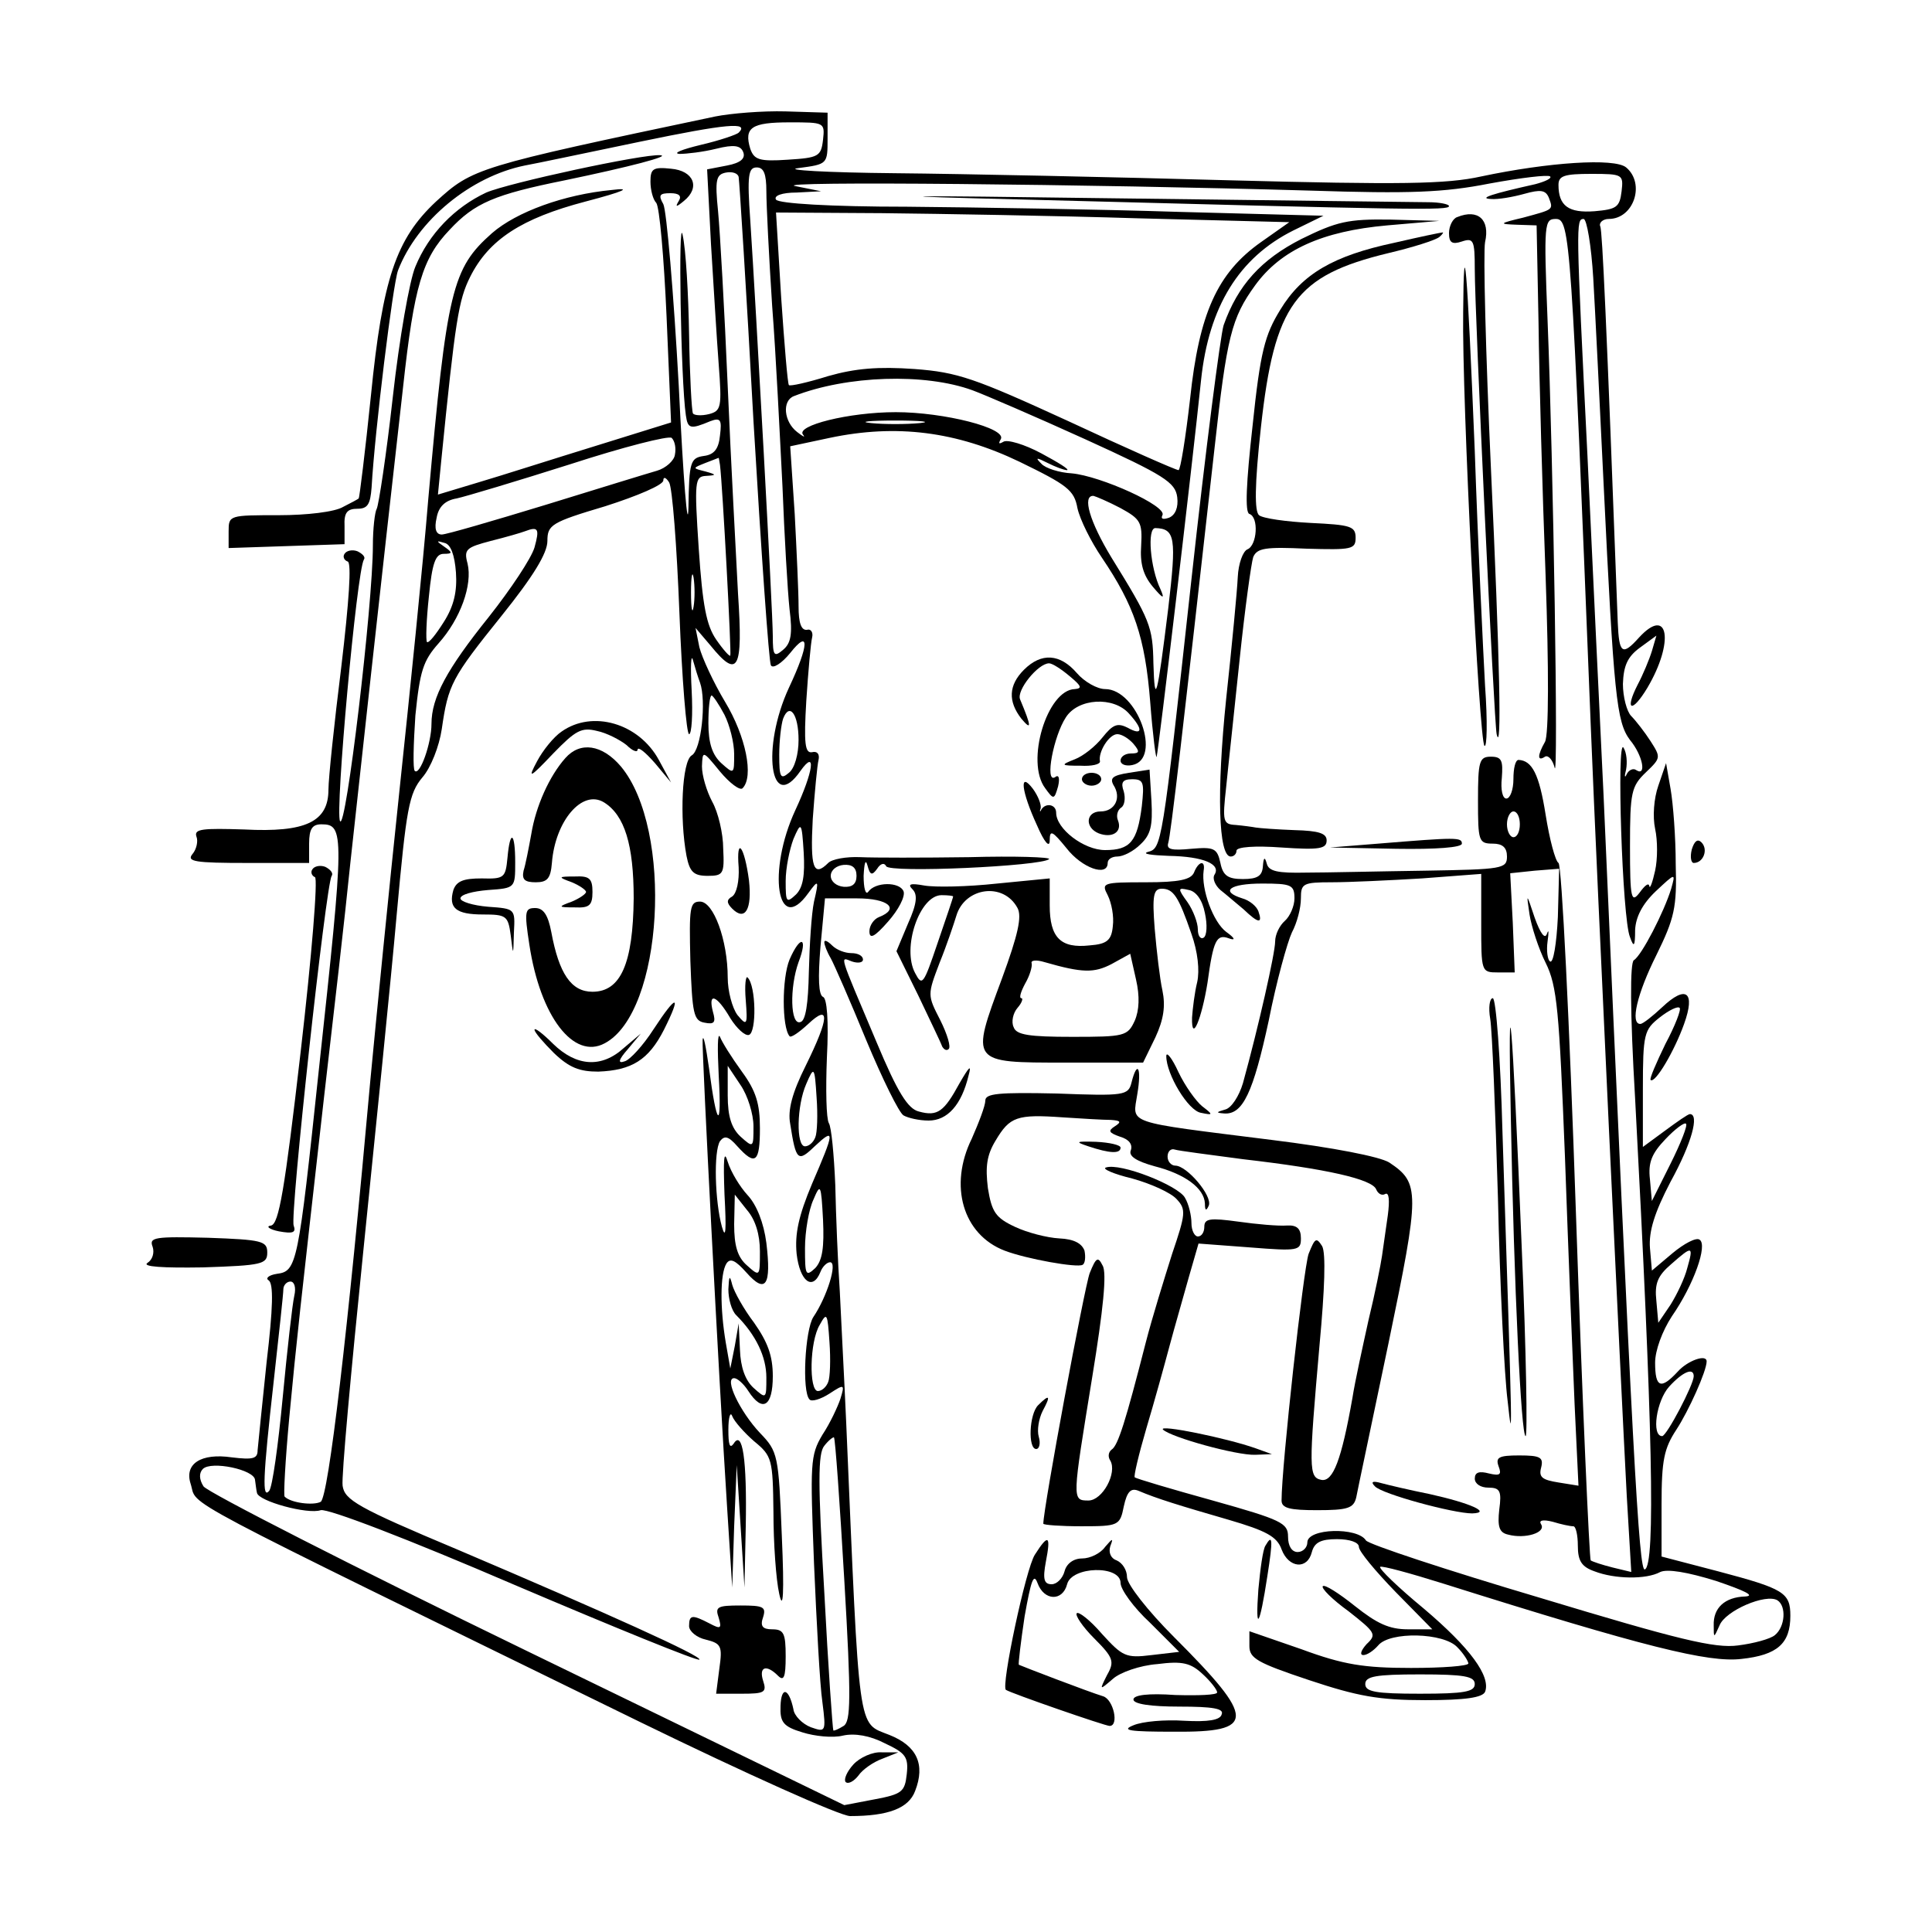 <?xml version="1.0" standalone="no"?>
<!DOCTYPE svg PUBLIC "-//W3C//DTD SVG 20010904//EN"
 "http://www.w3.org/TR/2001/REC-SVG-20010904/DTD/svg10.dtd">
<svg version="1.0" xmlns="http://www.w3.org/2000/svg"
 width="300pt" height="300pt" viewBox="0 0 300 300"
 preserveAspectRatio="xMidYMid meet">
<g transform="translate(0,300) scale(0.1,-0.1)"
fill="#000000" stroke="none">
<path d="M1110 2819 c-370 -78 -376 -80 -433 -132 -62 -58 -83 -120 -101 -301
-9 -88 -18 -160 -19 -160 -1 -1 -12 -7 -24 -13 -13 -8 -57 -13 -100 -13 -77 0
-78 0 -78 -25 l0 -26 90 3 90 3 0 28 c-1 21 4 27 20 27 16 0 20 7 22 33 5 88
33 315 41 337 30 78 113 146 197 163 17 3 97 20 179 37 135 28 170 31 153 14
-3 -3 -29 -12 -59 -19 -29 -7 -44 -13 -33 -14 11 0 37 3 57 8 28 7 38 5 42 -5
4 -10 -4 -17 -25 -21 l-31 -6 6 -116 c4 -64 9 -148 12 -187 5 -66 4 -72 -15
-77 -12 -3 -23 -2 -25 1 -2 4 -5 59 -6 122 -1 63 -5 133 -10 155 -7 36 -3
-226 5 -280 3 -21 7 -22 38 -9 16 6 18 2 15 -22 -2 -21 -9 -30 -25 -32 -21 -3
-23 -9 -24 -80 -1 -42 -8 42 -15 188 -8 146 -19 273 -24 283 -8 14 -6 17 11
17 13 0 18 -4 13 -12 -6 -10 -4 -10 8 0 26 21 15 47 -20 50 -28 3 -32 0 -32
-20 0 -13 4 -28 9 -33 5 -6 12 -85 16 -176 l7 -165 -119 -37 c-65 -20 -146
-46 -180 -56 l-63 -19 5 51 c22 220 27 251 45 287 29 58 80 91 179 117 61 16
73 22 41 18 -74 -7 -148 -34 -186 -67 -62 -55 -70 -87 -99 -413 -8 -99 -29
-304 -45 -455 -16 -151 -36 -353 -45 -448 -35 -391 -65 -646 -77 -654 -11 -6
-46 -2 -56 8 -2 1 1 56 7 121 12 127 16 161 54 498 14 121 33 285 41 365 15
137 45 413 82 740 17 156 30 199 72 243 39 42 70 55 179 77 101 21 166 38 148
39 -27 2 -235 -43 -270 -58 -49 -23 -89 -64 -110 -115 -9 -21 -25 -112 -35
-202 -10 -90 -22 -168 -25 -174 -3 -5 -6 -31 -6 -57 0 -92 -42 -445 -51 -428
-8 14 26 388 37 406 3 4 -2 9 -10 13 -8 3 -17 1 -20 -4 -3 -4 -1 -10 5 -12 6
-2 2 -62 -10 -163 -11 -88 -20 -174 -20 -191 0 -50 -35 -67 -131 -62 -64 2
-78 1 -74 -11 3 -7 0 -20 -6 -27 -10 -12 4 -14 85 -14 l96 0 0 30 c0 23 5 30
19 30 36 0 36 -13 -4 -382 -32 -302 -34 -312 -65 -316 -13 -2 -18 -7 -13 -10
8 -5 7 -43 -3 -127 -7 -66 -13 -127 -14 -137 0 -13 -7 -15 -40 -11 -48 7 -74
-10 -64 -41 12 -37 -44 -7 698 -370 164 -80 311 -146 326 -146 59 0 91 12 101
39 16 41 3 70 -40 87 -50 20 -46 -5 -67 484 -3 69 -8 161 -10 205 -3 44 -6
118 -7 165 -2 47 -6 90 -10 96 -4 7 -5 52 -3 102 3 58 0 92 -6 94 -7 3 -8 29
-4 78 l7 75 50 0 c48 0 67 -16 34 -29 -8 -3 -15 -13 -15 -22 0 -13 8 -9 29 15
16 18 27 39 24 47 -6 15 -44 15 -55 -1 -4 -5 -7 6 -7 25 1 20 3 27 6 16 4 -15
7 -16 15 -5 5 8 11 10 14 4 4 -11 242 0 253 11 3 3 -53 5 -124 3 -72 -1 -148
-1 -169 0 -22 1 -44 -3 -50 -9 -23 -23 -28 -7 -24 68 3 42 7 84 9 92 2 9 -2
14 -10 12 -11 -2 -13 13 -9 80 3 46 7 90 9 98 2 8 -2 14 -8 12 -9 -1 -13 11
-13 36 0 22 -3 86 -6 144 l-7 105 61 13 c104 22 197 10 295 -37 74 -36 85 -44
90 -72 4 -18 21 -52 38 -77 50 -74 67 -123 75 -224 4 -52 9 -90 10 -85 3 10
55 450 69 585 12 114 59 190 143 232 l47 23 -225 6 c-124 4 -314 7 -422 8
-119 0 -199 5 -203 11 -4 6 9 11 32 11 l38 2 -40 8 c-41 8 457 3 800 -7 154
-5 207 -3 278 11 49 9 91 14 94 11 3 -3 -8 -8 -23 -12 -67 -15 -89 -22 -69
-23 11 -1 34 3 52 8 25 7 33 6 38 -6 7 -19 8 -18 -40 -31 -38 -9 -38 -10 -9
-11 l30 -1 3 -152 c1 -84 6 -261 11 -393 5 -143 5 -246 -1 -257 -12 -21 -12
-31 0 -23 5 3 12 -5 15 -17 6 -27 -2 471 -11 695 -6 151 -5 157 13 157 22 0
24 -30 54 -785 11 -271 46 -1008 56 -1198 l7 -118 -29 7 c-16 4 -31 9 -34 11
-2 2 -13 246 -23 541 -10 295 -22 539 -27 542 -5 3 -14 37 -20 75 -10 63 -21
84 -42 85 -5 0 -8 -13 -8 -30 0 -16 -5 -30 -11 -30 -6 0 -9 14 -7 32 2 27 0
33 -17 33 -18 0 -20 -7 -20 -68 0 -63 1 -67 23 -67 15 0 22 -6 22 -20 0 -19
-7 -20 -127 -22 -71 -1 -154 -3 -185 -3 -44 -1 -58 2 -61 14 -3 11 -5 10 -6
-4 -1 -15 -8 -20 -31 -20 -23 0 -31 5 -35 25 -5 23 -10 25 -45 22 -31 -3 -39
-1 -36 9 4 13 22 168 72 614 19 172 26 201 63 252 40 55 104 84 205 93 l81 7
-76 2 c-66 1 -83 -3 -138 -30 -63 -32 -99 -72 -121 -134 -5 -16 -28 -194 -50
-395 -46 -419 -46 -417 -68 -423 -9 -3 6 -5 33 -6 54 -1 81 -13 71 -29 -4 -6
1 -17 9 -24 9 -7 25 -21 36 -30 23 -22 30 -23 23 -3 -3 8 -14 17 -25 20 -35
11 -20 23 31 23 45 0 50 -2 50 -23 0 -12 -7 -28 -15 -35 -8 -7 -15 -21 -15
-32 0 -18 -26 -133 -50 -220 -6 -20 -18 -39 -28 -41 -14 -4 -14 -5 -1 -6 29
-2 45 33 69 144 12 61 29 122 36 137 8 15 14 38 14 53 0 23 3 25 48 25 27 0
90 3 140 6 l92 7 0 -77 c0 -75 0 -76 26 -76 l26 0 -3 77 -4 77 38 4 38 3 -2
-75 c-2 -41 -7 -72 -12 -69 -4 2 -6 17 -4 31 2 15 2 20 -1 12 -3 -9 -10 0 -19
25 -13 39 -13 39 -8 5 3 -19 14 -53 25 -75 18 -36 21 -75 30 -301 5 -142 12
-316 15 -385 l6 -126 -31 5 c-25 4 -31 8 -27 23 4 16 -1 19 -34 19 -32 0 -37
-3 -32 -17 5 -13 2 -15 -15 -11 -15 4 -22 2 -22 -8 0 -8 9 -14 21 -14 18 0 21
-5 17 -34 -3 -27 0 -36 14 -39 26 -7 59 3 51 16 -4 6 2 8 18 4 13 -4 27 -7 32
-7 4 0 7 -14 7 -30 0 -24 6 -33 26 -40 31 -12 80 -13 102 -1 11 5 42 0 87 -14
44 -15 61 -23 45 -24 -32 -1 -50 -18 -49 -45 0 -20 0 -20 9 0 9 23 72 50 90
39 14 -9 12 -41 -4 -54 -7 -6 -33 -13 -57 -16 -36 -5 -93 9 -308 74 -145 43
-266 83 -270 89 -13 21 -91 19 -91 -3 0 -8 -7 -15 -15 -15 -9 0 -15 9 -15 24
0 21 -10 26 -117 56 -65 18 -119 34 -121 36 -2 1 6 35 18 76 12 40 28 98 36
128 8 30 22 78 30 107 l15 52 80 -6 c75 -6 79 -5 79 14 0 15 -6 21 -22 20 -13
-1 -47 2 -75 6 -44 6 -53 5 -53 -8 0 -8 -4 -15 -10 -15 -5 0 -10 9 -10 21 0
11 -4 29 -10 39 -10 19 -101 55 -123 47 -6 -2 12 -10 41 -17 29 -8 60 -22 69
-32 15 -16 14 -23 -7 -85 -12 -38 -31 -99 -41 -138 -31 -121 -43 -160 -53
-166 -5 -4 -6 -11 -2 -17 11 -19 -12 -62 -34 -62 -26 0 -25 1 6 192 17 104 23
162 16 173 -7 14 -10 13 -20 -12 -8 -21 -72 -365 -72 -389 0 -2 27 -4 59 -4
58 0 60 1 66 31 5 23 11 29 23 24 28 -12 64 -23 140 -45 58 -17 75 -26 82 -46
11 -29 40 -32 47 -4 4 15 14 20 39 20 20 0 34 -5 34 -12 0 -7 26 -38 57 -70
l57 -58 -38 0 c-29 0 -48 9 -82 36 -25 20 -47 34 -50 31 -3 -3 15 -21 40 -39
42 -33 44 -36 28 -51 -9 -10 -11 -17 -5 -17 6 0 16 7 23 15 18 22 102 20 123
-3 10 -10 17 -22 17 -25 0 -4 -40 -7 -89 -7 -73 0 -105 5 -170 29 l-81 28 0
-23 c0 -19 12 -26 93 -53 75 -25 108 -31 180 -31 63 0 89 4 93 13 9 24 -23 68
-95 129 -40 33 -70 62 -68 65 3 2 47 -10 98 -26 314 -99 412 -123 463 -117 56
6 76 24 76 67 0 36 -10 42 -112 69 l-88 23 0 81 c0 69 4 87 23 116 19 29 47
91 47 106 0 12 -30 1 -45 -16 -26 -28 -35 -25 -35 14 0 19 11 49 26 72 34 49
56 111 43 119 -5 4 -24 -6 -42 -21 l-32 -27 -3 35 c-2 26 7 55 32 103 33 60
45 105 30 105 -3 0 -20 -12 -39 -26 l-34 -25 0 90 c0 86 2 92 26 111 14 11 28
18 31 15 3 -2 -7 -28 -22 -56 -14 -29 -25 -54 -23 -56 7 -6 37 45 52 87 18 50
3 61 -34 26 -15 -14 -30 -26 -34 -26 -16 0 -5 47 25 107 28 57 32 74 30 141 0
42 -4 94 -8 117 l-7 40 -12 -35 c-7 -20 -9 -48 -5 -67 4 -18 4 -47 0 -65 -4
-18 -8 -29 -9 -24 -1 6 -7 1 -15 -10 -13 -17 -15 -10 -15 72 0 84 2 93 25 115
23 22 23 23 7 48 -9 14 -23 32 -30 39 -7 7 -13 30 -13 50 1 28 7 42 26 56 l26
19 -7 -24 c-4 -13 -14 -37 -22 -52 -21 -41 -9 -45 15 -5 42 71 33 128 -13 78
-26 -29 -31 -25 -33 23 -18 483 -24 604 -27 615 -3 6 4 12 13 12 39 0 57 55
27 80 -18 15 -121 8 -225 -14 -54 -12 -125 -13 -390 -6 -179 5 -413 10 -520
11 -107 1 -175 5 -150 8 45 6 45 6 45 46 l0 40 -65 2 c-36 1 -85 -3 -110 -8z
m168 -36 c-3 -26 -7 -28 -55 -31 -44 -3 -52 0 -58 17 -10 33 2 41 61 41 54 0
55 0 52 -27z m-108 -437 c12 -203 24 -374 27 -379 3 -6 17 3 30 19 30 38 30
14 -2 -54 -43 -93 -29 -197 18 -129 25 35 20 -1 -8 -61 -44 -95 -28 -196 20
-129 16 22 17 21 9 -13 -4 -19 -7 -68 -8 -109 -1 -50 -5 -76 -13 -78 -16 -6
-17 54 -3 93 15 39 3 43 -14 4 -12 -29 -12 -105 0 -119 2 -3 15 6 29 19 34 32
33 10 -4 -65 -21 -42 -28 -69 -24 -90 9 -58 12 -60 38 -35 32 30 31 23 -4 -58
-21 -50 -27 -78 -24 -109 5 -43 25 -58 37 -28 3 8 10 15 15 15 12 0 -5 -54
-26 -85 -13 -20 -18 -116 -6 -128 3 -4 17 0 31 9 23 15 24 15 17 -8 -4 -12
-16 -38 -28 -56 -19 -32 -19 -44 -13 -200 4 -92 9 -188 13 -215 6 -47 5 -47
-18 -39 -13 5 -26 18 -27 28 -7 33 -19 36 -20 5 -1 -25 4 -32 34 -41 19 -6 47
-9 63 -5 18 4 42 0 65 -12 32 -15 37 -21 34 -48 -3 -27 -7 -31 -50 -39 l-47
-9 -492 239 c-270 131 -497 247 -503 256 -7 11 -7 21 -1 27 13 13 80 -1 81
-17 1 -7 2 -16 3 -20 2 -13 79 -34 99 -27 11 3 136 -45 301 -116 155 -66 285
-119 287 -116 5 5 -141 71 -376 171 -155 65 -175 77 -178 99 -2 13 13 177 32
363 19 187 43 422 52 524 15 165 19 188 40 213 13 15 26 48 30 75 10 69 15 79
93 176 49 61 71 97 71 116 0 25 6 29 90 54 50 16 90 33 90 40 0 6 4 5 9 -3 5
-8 12 -99 16 -203 4 -103 11 -188 15 -188 4 0 6 30 4 68 -2 37 -1 58 2 47 3
-11 8 -27 11 -35 10 -28 2 -105 -13 -113 -15 -9 -19 -97 -8 -156 5 -25 11 -31
33 -31 24 0 26 3 24 42 0 24 -8 57 -17 73 -9 17 -16 41 -16 55 1 25 1 25 28
-8 15 -18 31 -30 35 -26 18 18 5 81 -27 134 -18 30 -36 69 -40 85 l-6 30 23
-27 c43 -53 51 -39 43 80 -3 59 -11 204 -16 322 -5 118 -12 241 -15 272 -5 49
-3 57 12 60 10 2 19 -1 20 -7 1 -5 12 -176 23 -379z m20 357 c0 -21 4 -101 9
-178 6 -77 12 -203 16 -280 3 -77 8 -163 11 -191 5 -39 2 -53 -10 -63 -14 -12
-16 -9 -16 21 0 38 -26 509 -35 646 -5 70 -3 82 10 82 11 0 15 -10 15 -37z
m1328 0 c-3 -25 -8 -28 -42 -31 -40 -3 -56 8 -56 41 0 14 9 17 51 17 49 0 50
-1 47 -27z m-750 -42 l234 -6 -44 -31 c-68 -48 -96 -111 -110 -243 -7 -61 -15
-111 -18 -111 -4 0 -81 34 -171 76 -146 67 -172 76 -239 81 -56 4 -92 1 -134
-11 -32 -10 -59 -16 -61 -14 -2 2 -7 63 -12 136 l-8 132 165 -1 c91 -1 270 -4
398 -8z m706 -93 c3 -51 10 -194 16 -318 16 -330 20 -371 41 -399 20 -24 26
-57 10 -47 -5 4 -12 0 -15 -6 -3 -7 -4 -4 -1 7 2 11 1 26 -4 34 -11 18 -2
-266 10 -294 6 -17 8 -15 8 11 1 20 11 40 32 60 31 29 31 29 24 4 -11 -36 -46
-104 -58 -111 -6 -4 -6 -79 2 -215 27 -506 32 -725 15 -731 -9 -3 -19 172 -64
1202 -6 121 -17 358 -25 527 -18 361 -18 368 -6 368 5 0 12 -42 15 -92z m-964
-174 c19 -7 98 -41 175 -76 123 -56 140 -67 143 -90 2 -16 -3 -28 -13 -32 -9
-3 -13 -2 -10 4 8 14 -96 61 -141 65 -19 1 -41 8 -47 15 -10 10 -8 10 10 1 12
-6 25 -11 30 -11 4 1 -14 12 -40 26 -26 14 -53 22 -59 18 -7 -4 -8 -3 -4 4 10
17 -88 42 -163 42 -73 0 -156 -21 -144 -35 4 -5 0 -3 -9 4 -21 16 -24 49 -5
56 82 32 203 36 277 9z m-82 -51 c-21 -2 -55 -2 -75 0 -21 2 -4 4 37 4 41 0
58 -2 38 -4z m-380 -49 c-1 -9 -14 -21 -28 -25 -14 -4 -92 -28 -173 -53 -82
-25 -154 -46 -161 -46 -9 0 -12 9 -8 26 3 17 13 27 31 30 14 3 94 27 176 53
83 27 154 45 158 41 5 -5 7 -16 5 -26z m70 -16 c4 -32 18 -293 16 -296 -1 -2
-11 9 -22 25 -15 22 -21 52 -27 141 -7 105 -6 112 11 113 17 1 17 2 -1 7 -20
5 -20 5 0 13 11 4 20 8 21 8 0 1 1 -5 2 -11z m622 -67 c31 -17 34 -22 32 -58
-2 -28 3 -46 18 -64 16 -19 19 -20 12 -4 -16 33 -21 95 -8 95 31 -1 33 -15 20
-125 -17 -138 -21 -154 -23 -85 -1 57 -5 67 -65 164 -34 56 -46 97 -28 96 4
-1 23 -9 42 -19z m-910 -61 c-5 -17 -37 -65 -71 -108 -65 -81 -89 -125 -89
-166 0 -30 -18 -81 -26 -73 -3 3 -2 41 1 86 7 69 12 85 36 112 34 38 53 91 45
124 -6 22 -2 25 36 35 24 6 48 13 53 15 21 8 23 4 15 -25z m-122 -39 c2 -29
-3 -52 -19 -77 -12 -19 -23 -33 -26 -31 -2 3 -1 34 3 71 5 51 10 66 23 66 14
0 14 2 1 11 -13 9 -13 10 0 6 10 -2 16 -19 18 -46z m369 -53 c-2 -13 -4 -3 -4
22 0 25 2 35 4 23 2 -13 2 -33 0 -45z m48 -168 c8 -16 15 -43 15 -61 0 -31 0
-32 -20 -14 -14 13 -20 31 -20 62 0 23 2 43 5 43 2 0 11 -13 20 -30z m115 -39
c0 -22 -6 -44 -15 -51 -13 -11 -15 -7 -15 28 0 22 3 47 6 56 10 26 24 7 24
-33z m1120 -131 c0 -11 -4 -20 -10 -20 -5 0 -10 9 -10 20 0 11 5 20 10 20 6 0
10 -9 10 -20z m-1124 -109 c-15 -14 -16 -12 -16 21 0 20 6 49 12 65 12 28 13
27 16 -21 2 -35 -1 -54 -12 -65z m94 29 c0 -13 -7 -18 -20 -17 -11 1 -20 8
-20 17 0 9 9 16 20 17 13 1 20 -4 20 -17z m-64 -406 c-3 -8 -10 -14 -16 -14
-14 0 -13 63 2 97 12 28 13 27 16 -21 2 -27 1 -55 -2 -62z m1328 -41 l-29 -58
-3 34 c-3 26 3 40 24 62 15 16 30 27 32 24 3 -2 -8 -30 -24 -62z m-1328 -162
c-15 -14 -16 -11 -16 31 0 26 6 60 13 75 11 26 12 25 15 -31 2 -43 -1 -63 -12
-75z m1354 0 c-4 -16 -16 -41 -26 -57 l-19 -28 -3 34 c-3 27 2 39 23 57 33 29
35 29 25 -6z m-2163 -43 c-3 -13 -11 -84 -18 -158 -7 -74 -16 -139 -21 -145
-11 -13 -10 19 7 170 8 72 15 136 15 143 0 6 5 12 11 12 6 0 9 -9 6 -22z m829
-134 c-3 -8 -10 -14 -16 -14 -14 0 -13 77 3 103 11 20 12 18 15 -27 2 -27 1
-55 -2 -62z m1344 9 c0 -13 -42 -93 -49 -93 -17 0 -9 55 11 77 21 23 38 30 38
16z m-1319 -316 c11 -186 10 -220 -1 -227 -8 -5 -15 -8 -16 -7 -1 1 -8 98 -14
214 -10 171 -10 216 0 228 7 9 14 14 15 13 2 -2 9 -101 16 -221z m979 -162 c0
-12 -16 -15 -85 -15 -69 0 -85 3 -85 15 0 12 16 15 85 15 69 0 85 -3 85 -15z"/>
<path d="M872 1864 c-12 -8 -29 -29 -38 -46 -15 -28 -12 -27 25 12 35 36 44
41 68 35 15 -3 36 -14 46 -22 9 -9 17 -12 17 -7 1 5 12 -4 27 -21 l25 -30 -19
35 c-31 57 -103 78 -151 44z"/>
<path d="M878 1823 c-25 -28 -46 -75 -53 -118 -4 -22 -9 -48 -12 -57 -3 -14 2
-18 19 -18 18 0 23 6 25 30 5 65 47 115 81 94 32 -20 46 -66 46 -149 -1 -101
-20 -145 -64 -145 -33 0 -52 28 -64 93 -5 26 -12 37 -25 37 -16 0 -17 -5 -9
-57 17 -112 69 -179 117 -153 91 48 107 332 25 430 -29 34 -63 39 -86 13z"/>
<path d="M788 1668 c-3 -31 -5 -33 -40 -32 -28 0 -39 -4 -44 -18 -8 -28 4 -38
46 -38 36 0 39 -2 43 -32 4 -33 4 -33 5 4 2 37 2 37 -40 40 -24 2 -43 8 -43
13 0 6 19 11 43 13 42 3 42 3 42 43 0 47 -8 52 -12 7z"/>
<path d="M1147 1653 c1 -21 -3 -40 -10 -45 -9 -5 -9 -10 0 -19 20 -20 31 -1
26 44 -7 53 -20 70 -16 20z"/>
<path d="M888 1630 c12 -5 22 -12 22 -15 0 -3 -10 -10 -22 -15 -22 -8 -22 -9
5 -9 22 -1 27 3 27 24 0 21 -5 25 -27 24 -27 0 -27 -1 -5 -9z"/>
<path d="M1072 1508 c3 -82 5 -93 22 -96 15 -3 18 0 13 17 -8 31 6 26 27 -10
10 -16 23 -28 29 -26 12 4 11 76 -2 89 -3 4 -5 -12 -3 -35 3 -39 2 -41 -13
-23 -8 11 -15 37 -15 58 0 58 -22 118 -43 118 -16 0 -17 -9 -15 -92z"/>
<path d="M1015 1402 c-16 -25 -37 -48 -45 -50 -11 -4 -10 2 5 19 l20 24 -26
-22 c-35 -32 -74 -29 -110 6 -16 16 -29 26 -29 22 0 -4 14 -20 30 -36 24 -23
40 -29 69 -29 52 2 78 18 102 65 28 56 20 56 -16 1z"/>
<path d="M1091 1385 c-1 -22 25 -523 38 -725 l8 -125 3 95 4 95 6 -95 6 -95 2
95 c2 104 -5 151 -19 128 -6 -8 -8 -1 -8 22 0 19 3 29 6 21 3 -8 19 -26 34
-39 28 -23 29 -28 30 -110 0 -48 4 -105 9 -127 6 -28 8 0 4 90 -5 126 -6 131
-34 160 -31 33 -56 85 -40 85 5 0 15 -9 22 -20 22 -34 38 -24 38 23 0 32 -8
53 -29 83 -16 21 -31 48 -34 59 -4 16 -5 14 -6 -7 0 -15 5 -33 12 -40 31 -31
47 -65 47 -97 0 -33 0 -34 -20 -16 -13 12 -20 32 -21 59 l-2 41 -6 -35 -7 -35
-7 40 c-9 53 -9 107 1 123 6 9 14 5 31 -14 30 -34 39 -20 31 46 -4 31 -15 59
-29 74 -12 13 -26 36 -31 52 -6 20 -7 4 -5 -51 3 -55 2 -71 -4 -50 -11 40 -13
117 -3 133 7 9 13 8 27 -8 28 -31 35 -25 35 28 0 38 -6 58 -28 88 -16 22 -31
46 -34 54 -4 8 -4 -19 -2 -60 5 -87 -3 -81 -15 11 -5 35 -9 55 -10 44z m79
-134 c0 -33 0 -34 -20 -16 -14 13 -20 31 -20 64 l0 46 20 -30 c11 -16 20 -45
20 -64z m10 -194 c0 -39 0 -40 -20 -22 -15 13 -20 31 -20 64 l1 46 19 -24 c13
-15 20 -38 20 -64z"/>
<path d="M1116 488 c5 -17 3 -18 -14 -9 -27 14 -32 14 -32 -4 0 -8 12 -18 26
-21 24 -6 26 -10 21 -45 l-5 -39 40 0 c35 0 39 2 33 20 -7 22 5 26 23 8 9 -9
12 -3 12 30 0 36 -3 42 -21 42 -15 0 -19 5 -14 19 5 16 0 18 -35 18 -36 0 -40
-2 -34 -19z"/>
<path d="M1325 260 c-10 -11 -15 -23 -12 -27 4 -4 13 1 20 10 6 9 23 21 37 26
l25 10 -26 0 c-14 1 -34 -8 -44 -19z"/>
<path d="M1595 2690 c605 -16 655 -17 655 -10 0 3 -15 6 -32 6 -18 0 -235 3
-483 6 -359 5 -387 4 -140 -2z"/>
<path d="M2263 2663 c-7 -2 -13 -14 -13 -25 0 -15 5 -18 20 -13 18 6 20 2 20
-42 0 -71 30 -705 34 -723 8 -34 5 113 -9 415 -8 176 -12 333 -9 349 8 35 -11
52 -43 39z"/>
<path d="M2165 2623 c-94 -20 -143 -48 -177 -104 -24 -39 -31 -65 -43 -180
-10 -89 -12 -135 -5 -137 15 -5 12 -49 -3 -55 -7 -3 -14 -22 -15 -43 -1 -22
-9 -106 -18 -189 -15 -145 -12 -245 7 -245 5 0 9 4 9 9 0 6 29 8 70 5 59 -4
70 -2 70 11 0 11 -12 15 -50 16 -27 1 -54 3 -60 4 -5 1 -20 3 -31 4 -20 1 -21
5 -15 59 3 31 13 121 21 199 8 77 18 149 21 158 6 14 19 16 83 13 70 -2 76 -1
76 17 0 18 -8 20 -70 23 -38 2 -74 7 -80 12 -7 6 -7 46 3 137 21 190 53 235
198 270 38 9 73 20 79 25 5 4 7 8 5 7 -3 0 -36 -7 -75 -16z"/>
<path d="M2272 2515 c-2 -136 25 -665 33 -673 4 -4 5 38 1 93 -3 55 -11 219
-16 365 -12 293 -17 350 -18 215z"/>
<path d="M1590 1960 c-24 -24 -25 -49 -4 -76 16 -19 16 -13 -2 30 -6 14 28 56
45 56 5 0 19 -9 32 -20 18 -15 20 -19 8 -20 -43 -1 -77 -113 -46 -154 13 -18
14 -18 20 3 3 13 1 19 -5 14 -16 -9 -2 64 17 93 19 30 74 33 98 6 23 -25 21
-35 -2 -22 -16 8 -23 5 -39 -15 -11 -14 -30 -29 -43 -34 -23 -9 -22 -10 9 -10
17 -1 31 2 30 7 -3 14 14 42 27 42 7 0 18 -7 25 -15 10 -12 10 -15 -4 -15 -9
0 -16 -5 -16 -11 0 -6 8 -9 18 -7 47 9 8 118 -42 118 -12 0 -32 11 -44 25 -26
30 -55 32 -82 5z"/>
<path d="M1753 1800 c-25 -4 -30 -8 -24 -19 13 -20 2 -41 -20 -41 -23 0 -25
-25 -3 -34 21 -8 37 2 30 20 -3 7 -1 16 5 20 5 3 7 14 4 25 -5 14 -2 19 13 19
18 0 19 -5 15 -42 -7 -55 -18 -68 -57 -68 -33 0 -76 33 -76 58 0 13 -16 16
-23 5 -2 -5 -3 -3 -1 2 1 6 -4 19 -12 30 -22 29 -18 -4 6 -56 12 -28 20 -36
20 -24 0 17 4 15 26 -12 24 -31 64 -45 64 -23 0 6 7 10 15 10 9 0 25 8 36 19
16 15 19 29 17 67 l-3 49 -32 -5z"/>
<path d="M1680 1790 c0 -5 7 -10 15 -10 8 0 15 5 15 10 0 6 -7 10 -15 10 -8 0
-15 -4 -15 -10z"/>
<path d="M2140 1690 l-75 -6 103 -2 c62 -1 102 2 102 8 0 10 -8 10 -130 0z"/>
<path d="M2627 1681 c-3 -12 -1 -21 3 -21 15 0 23 21 12 32 -6 6 -11 2 -15
-11z"/>
<path d="M485 1650 c-3 -4 -1 -10 4 -12 5 -1 -5 -123 -22 -270 -25 -217 -34
-268 -46 -271 -9 -1 -3 -6 12 -9 22 -4 27 -2 23 9 -6 15 50 529 59 543 3 4 -2
10 -10 14 -8 3 -17 1 -20 -4z"/>
<path d="M1854 1645 c-5 -11 -23 -15 -75 -15 -67 0 -69 -1 -59 -20 6 -12 10
-33 8 -48 -2 -22 -9 -28 -36 -30 -45 -5 -62 12 -62 62 l0 42 -82 -8 c-46 -5
-96 -6 -113 -3 -22 4 -26 2 -18 -6 8 -8 7 -22 -7 -53 l-18 -43 34 -69 c18 -38
35 -73 37 -79 3 -5 7 -7 10 -4 4 3 -2 23 -13 45 -20 39 -20 39 -1 89 11 27 22
60 26 73 13 44 73 53 95 12 7 -13 1 -41 -24 -109 -49 -132 -50 -131 98 -131
l121 0 19 39 c13 28 16 49 11 73 -4 18 -9 61 -12 96 -4 51 -2 62 11 62 18 0
26 -12 46 -70 10 -28 13 -57 9 -75 -4 -16 -7 -41 -8 -55 -1 -41 15 -2 24 54 9
66 14 76 33 69 11 -4 10 0 -4 10 -20 15 -39 66 -35 95 3 17 -8 15 -15 -3z m17
-63 c4 -18 3 -35 -2 -38 -5 -3 -9 3 -9 13 0 10 -7 29 -16 42 -16 22 -15 23 2
19 11 -2 21 -15 25 -36z m-391 26 c0 -2 -11 -34 -24 -72 -22 -65 -24 -68 -35
-47 -21 39 7 121 41 121 10 0 18 -1 18 -2z m282 -193 c-11 -24 -16 -25 -97
-25 -67 0 -87 3 -91 15 -4 8 -1 22 6 30 7 8 9 15 6 15 -4 0 -1 10 6 23 7 12
11 26 10 31 -2 5 7 6 20 2 59 -17 77 -17 104 -3 l29 16 9 -40 c6 -26 5 -48 -2
-64z"/>
<path d="M1280 1537 c0 -4 4 -15 10 -25 5 -9 30 -66 55 -127 25 -60 51 -113
58 -117 7 -4 24 -8 39 -8 29 0 51 24 62 70 5 18 1 14 -14 -12 -24 -44 -34 -52
-63 -44 -17 4 -33 29 -66 108 -60 142 -57 132 -38 125 9 -3 17 -2 17 3 0 6 -8
10 -18 10 -10 0 -23 5 -30 12 -7 7 -12 9 -12 5z"/>
<path d="M2346 1265 c5 -264 16 -495 23 -495 3 0 1 131 -6 291 -15 370 -22
446 -17 204z"/>
<path d="M2314 1418 c3 -18 8 -143 12 -278 3 -135 10 -276 15 -315 8 -73 8
-74 -8 418 -3 114 -10 207 -15 207 -5 0 -7 -15 -4 -32z"/>
<path d="M1811 1360 c0 -28 34 -85 54 -88 19 -4 19 -3 2 10 -10 8 -27 32 -37
53 -10 22 -19 33 -19 25z"/>
<path d="M1757 1319 c-5 -20 -11 -21 -116 -17 -91 2 -111 0 -111 -11 0 -8 -10
-34 -21 -59 -36 -73 -14 -149 51 -174 34 -13 113 -27 121 -22 4 2 5 12 3 22
-4 11 -16 18 -39 19 -19 1 -50 9 -69 18 -30 14 -36 23 -42 60 -4 33 -2 51 12
74 22 37 33 41 104 36 30 -2 64 -4 75 -4 15 -1 17 -3 6 -10 -11 -7 -9 -10 8
-16 14 -4 20 -12 17 -21 -4 -9 8 -17 37 -25 47 -12 77 -34 78 -58 0 -11 2 -12
6 -3 6 15 -34 62 -52 62 -6 0 -12 6 -12 14 0 8 5 13 11 11 6 -2 54 -8 106 -15
130 -15 201 -31 207 -47 3 -7 9 -10 14 -7 6 3 7 -10 4 -33 -3 -21 -7 -49 -9
-63 -2 -14 -11 -59 -21 -100 -9 -41 -21 -95 -25 -121 -17 -96 -30 -130 -48
-127 -20 4 -20 16 -3 210 8 86 10 142 4 153 -9 14 -11 13 -21 -12 -8 -23 -42
-330 -42 -383 0 -12 13 -15 55 -15 48 0 57 3 61 20 2 11 25 119 50 239 49 236
49 249 1 281 -15 9 -86 23 -183 35 -231 29 -215 24 -208 71 7 41 0 54 -9 18z"/>
<path d="M1690 1220 c33 -11 50 -12 50 -2 0 4 -17 8 -38 9 -32 1 -33 0 -12 -7z"/>
<path d="M237 1064 c3 -9 0 -20 -8 -25 -9 -6 24 -8 86 -7 92 3 100 5 100 23 0
18 -8 20 -92 23 -82 2 -92 1 -86 -14z"/>
<path d="M1612 818 c-14 -14 -16 -68 -3 -68 5 0 7 9 4 19 -3 10 0 28 6 40 13
24 11 27 -7 9z"/>
<path d="M1806 780 c13 -12 114 -40 143 -39 l26 1 -25 9 c-45 16 -153 38 -144
29z"/>
<path d="M2135 692 c11 -12 122 -42 151 -42 31 1 -3 16 -66 30 -30 6 -64 14
-75 17 -14 4 -17 2 -10 -5z"/>
<path d="M1607 586 c-14 -21 -53 -205 -45 -210 7 -5 154 -56 161 -56 15 0 6
41 -10 46 -23 7 -127 47 -131 49 -1 1 3 35 9 75 10 56 14 68 20 52 10 -28 39
-29 46 -2 7 28 83 30 83 2 0 -10 20 -38 46 -62 l45 -45 -43 -5 c-40 -5 -45 -2
-77 33 -18 21 -36 35 -39 32 -3 -3 9 -21 27 -39 30 -30 32 -36 20 -57 -12 -24
-12 -24 9 -6 11 10 42 21 69 23 39 5 52 2 71 -16 12 -11 22 -24 22 -28 0 -4
-29 -5 -65 -4 -42 3 -65 0 -65 -7 0 -7 27 -11 71 -11 52 0 70 -3 66 -12 -2 -9
-21 -12 -58 -10 -30 2 -65 -1 -79 -7 -20 -8 -6 -10 63 -10 128 -1 128 19 0
147 -41 41 -73 82 -73 93 0 11 -7 22 -16 26 -9 3 -13 12 -10 22 5 13 4 13 -8
-1 -7 -10 -23 -18 -36 -18 -13 0 -24 -8 -27 -20 -3 -11 -12 -20 -20 -20 -12 0
-14 8 -9 35 8 41 4 44 -17 11z"/>
<path d="M1965 600 c-4 -6 -8 -36 -11 -68 -5 -69 2 -58 14 21 9 57 8 66 -3 47z"/>
</g>
</svg>
